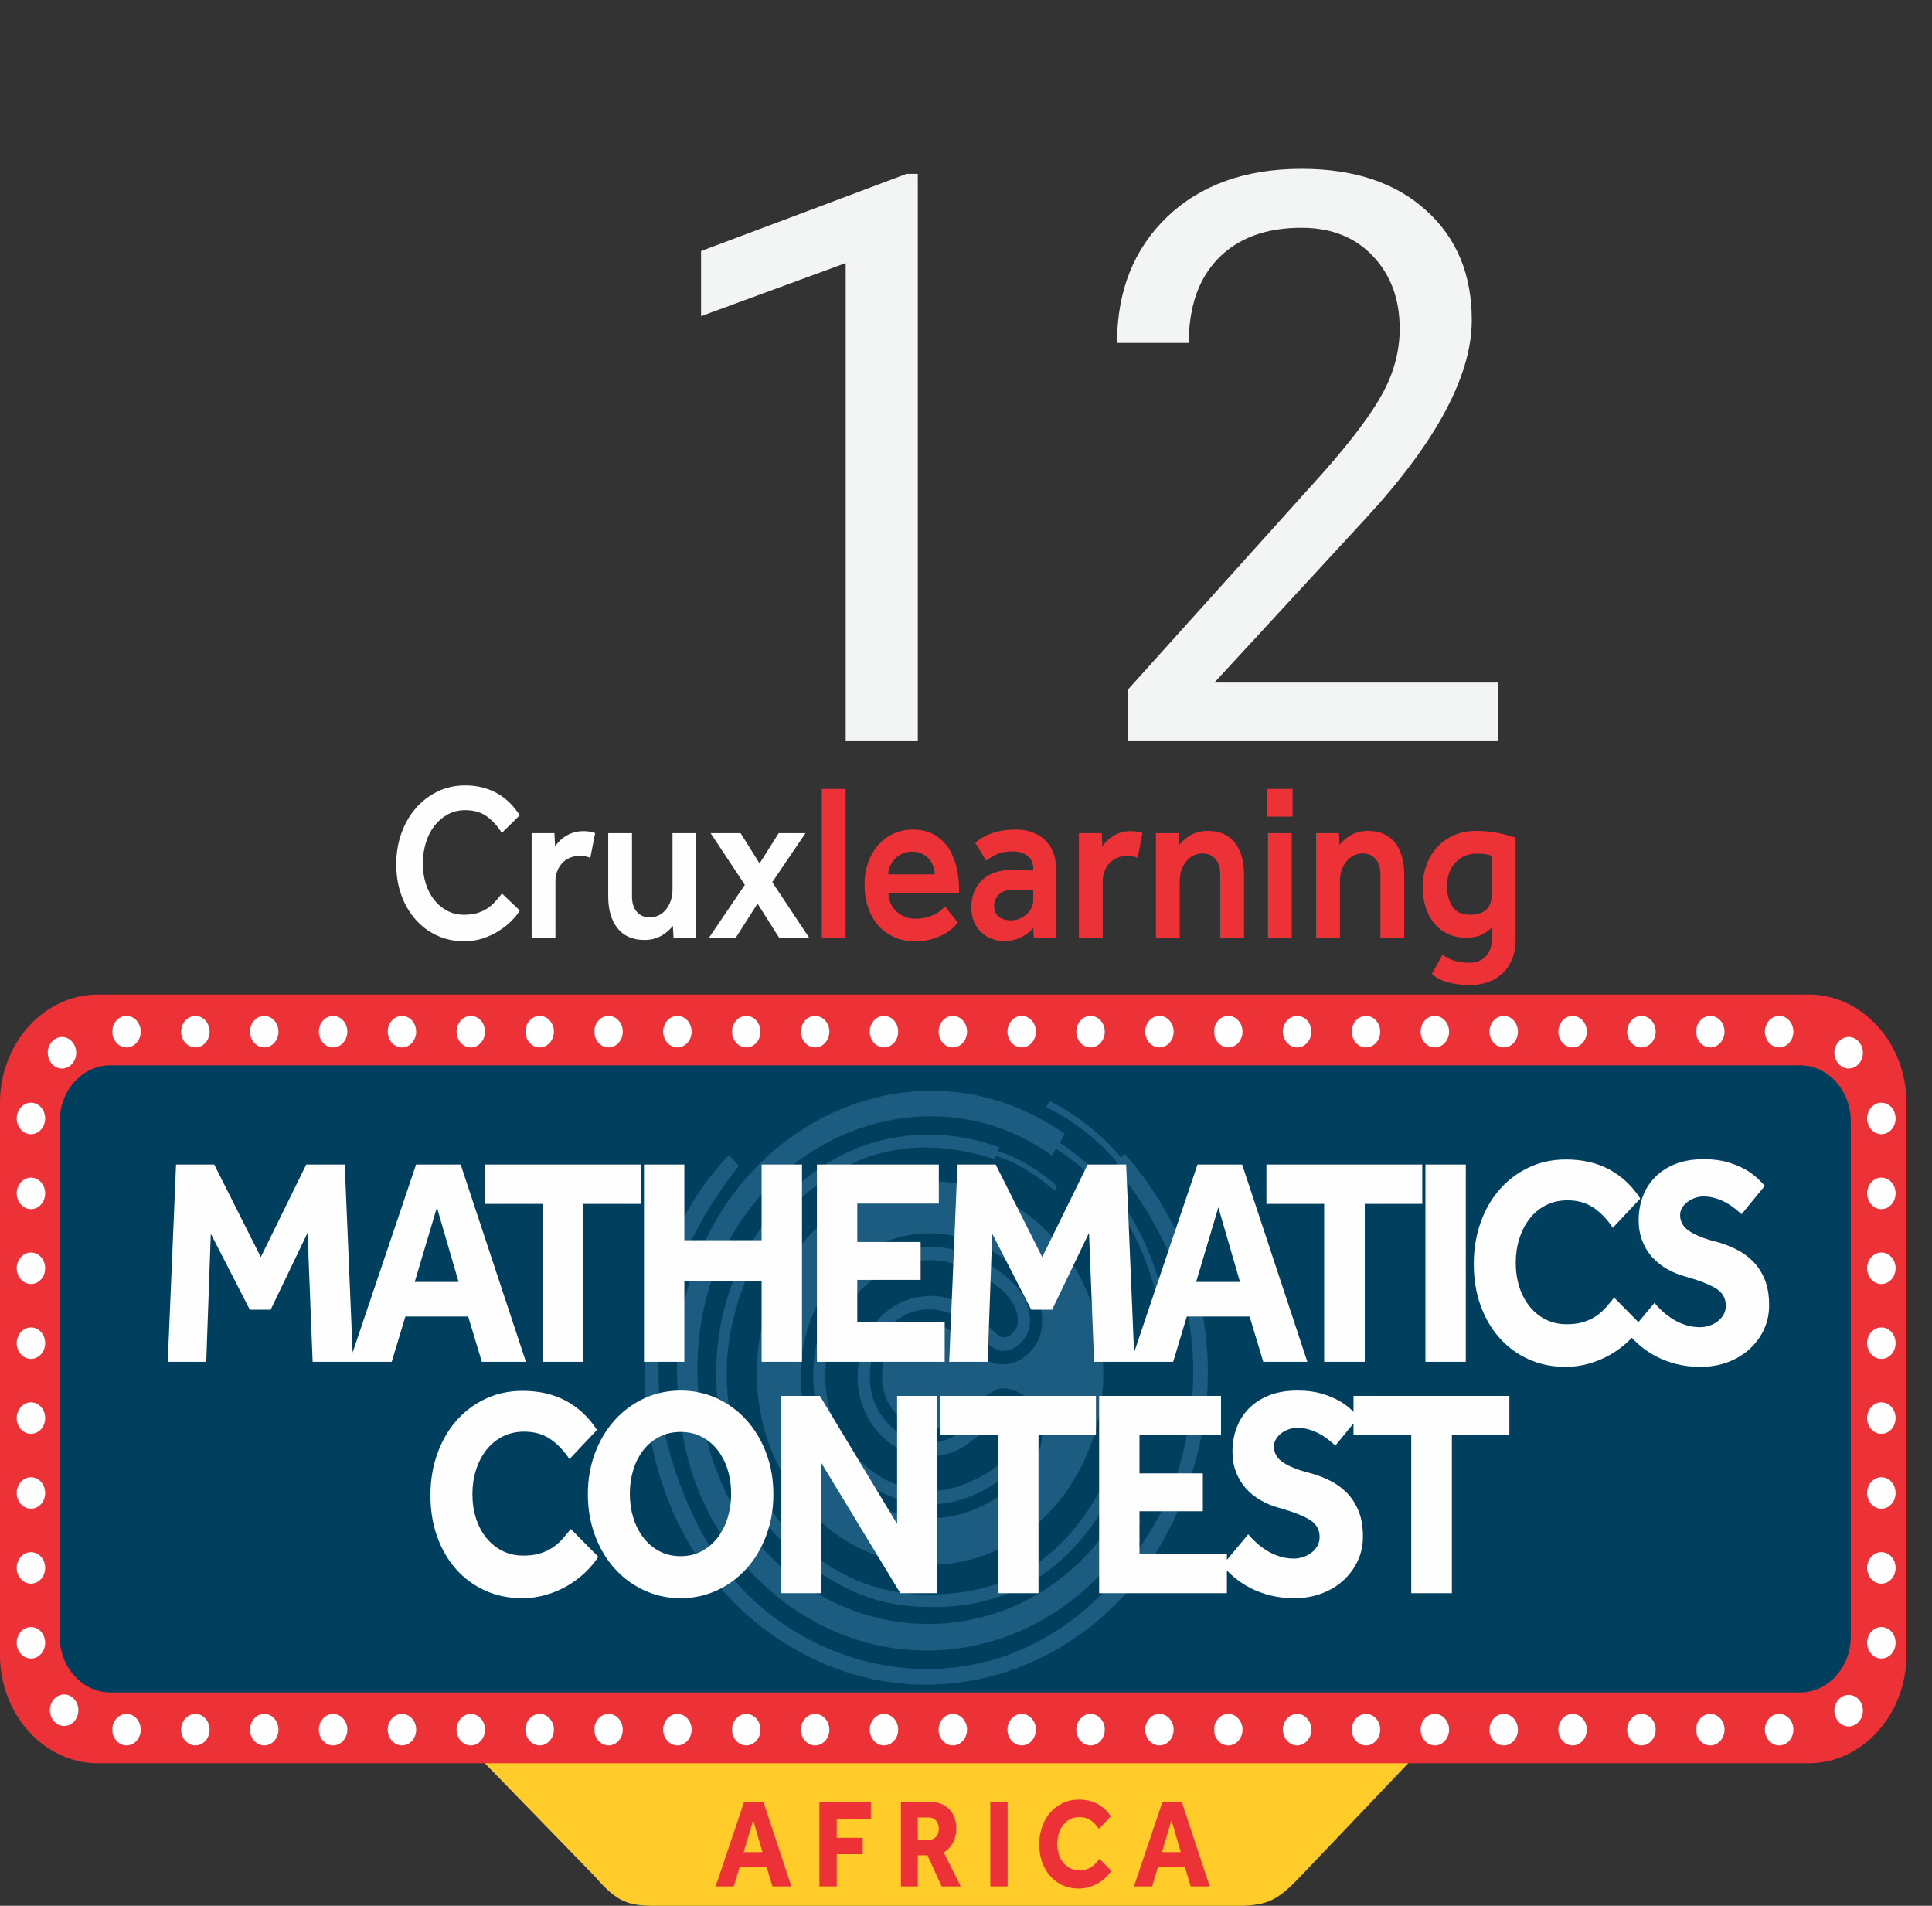 <svg width="73" height="72" viewBox="0 0 73 72" fill="none" xmlns="http://www.w3.org/2000/svg">
<rect x="0" y="0" width="73" height="72" fill="#333333" stroke="none"/>
<path d="M34.679 28H31.954V9.938L26.49 11.945V9.484L34.254 6.569H34.679V28ZM56.593 28H42.618V26.052L50.001 17.849C51.095 16.608 51.847 15.602 52.257 14.831C52.677 14.05 52.887 13.244 52.887 12.414C52.887 11.301 52.55 10.388 51.876 9.675C51.202 8.962 50.304 8.605 49.181 8.605C47.833 8.605 46.783 8.991 46.031 9.763C45.289 10.524 44.918 11.589 44.918 12.956H42.208C42.208 10.993 42.838 9.406 44.098 8.195C45.367 6.984 47.062 6.379 49.181 6.379C51.163 6.379 52.73 6.901 53.883 7.946C55.035 8.981 55.611 10.363 55.611 12.092C55.611 14.191 54.273 16.691 51.598 19.592L45.885 25.788H56.593V28Z" fill="#F3F4F4"/>
<path fill-rule="evenodd" clip-rule="evenodd" d="M18.017 66.304H53.505L49.179 70.846C48.322 71.751 47.936 71.997 46.797 72H24.763C23.738 72 23.323 71.872 22.486 70.902L18.017 66.304Z" fill="#FFCC29"/>
<path fill-rule="evenodd" clip-rule="evenodd" d="M3.698 37.573H68.337C70.371 37.573 72.035 39.414 72.035 41.664V62.523C72.035 64.773 70.371 66.615 68.337 66.615H3.698C1.664 66.615 0 64.773 0 62.523V41.664C0 39.414 1.664 37.573 3.698 37.573V37.573Z" fill="#ED3237"/>
<path d="M4.165 40.247H68.021C69.072 40.247 69.932 41.199 69.932 42.361V61.826C69.932 62.988 69.072 63.94 68.021 63.94H4.165C3.114 63.94 2.254 62.989 2.254 61.826V42.361C2.254 41.199 3.114 40.247 4.165 40.247V40.247Z" fill="#003F5D"/>
<path fill-rule="evenodd" clip-rule="evenodd" d="M35.142 44.625C38.758 44.625 41.689 47.869 41.689 51.871C41.689 55.872 38.758 59.116 35.142 59.116C31.526 59.116 28.594 55.872 28.594 51.871C28.594 47.869 31.526 44.625 35.142 44.625V44.625ZM35.13 55.014C35.666 55.014 36.152 54.855 36.587 54.538C37.023 54.19 37.462 53.841 37.907 53.493C38.046 53.493 38.17 53.559 38.282 53.693C38.392 53.826 38.448 53.969 38.448 54.123C38.448 54.697 38.032 55.224 37.198 55.706C36.486 56.115 35.828 56.32 35.227 56.32C34.116 56.32 33.165 55.903 32.373 55.068C31.582 54.233 31.186 53.201 31.186 51.972C31.186 50.784 31.579 49.759 32.366 48.899C33.153 48.038 34.088 47.608 35.171 47.608C35.773 47.608 36.444 47.823 37.185 48.254C38.036 48.755 38.462 49.309 38.462 49.913C38.462 50.077 38.402 50.22 38.282 50.343C38.161 50.466 38.027 50.528 37.879 50.528C37.805 50.528 37.495 50.266 36.949 49.744C36.402 49.221 35.824 48.96 35.213 48.96C34.408 48.96 33.739 49.25 33.206 49.828C32.674 50.407 32.408 51.137 32.408 52.018C32.408 52.837 32.674 53.542 33.206 54.131C33.739 54.72 34.38 55.014 35.13 55.014V55.014ZM35.13 49.467C35.731 49.467 36.278 49.728 36.768 50.251C37.259 50.773 37.624 51.035 37.865 51.035C38.143 51.035 38.388 50.922 38.601 50.697C38.814 50.471 38.92 50.205 38.92 49.898C38.92 49.139 38.453 48.463 37.518 47.869C36.703 47.357 35.921 47.101 35.171 47.101C33.949 47.101 32.903 47.577 32.033 48.53C31.163 49.483 30.728 50.63 30.728 51.972C30.728 53.334 31.17 54.484 32.054 55.421C32.938 56.359 33.995 56.827 35.227 56.827C35.967 56.827 36.736 56.581 37.532 56.09C38.458 55.516 38.92 54.855 38.92 54.108C38.92 53.811 38.814 53.544 38.601 53.309C38.388 53.073 38.143 52.955 37.865 52.955C37.661 52.955 37.289 53.214 36.747 53.731C36.206 54.248 35.666 54.507 35.13 54.507C34.528 54.507 34 54.261 33.547 53.77C33.093 53.278 32.866 52.694 32.866 52.018C32.866 51.311 33.086 50.709 33.526 50.212C33.965 49.716 34.5 49.467 35.13 49.467V49.467ZM35.13 53.985C35.518 53.985 35.898 53.826 36.268 53.508C37.092 52.801 37.624 52.448 37.865 52.448C38.263 52.448 38.615 52.612 38.92 52.94C39.226 53.268 39.379 53.657 39.379 54.108C39.379 54.999 38.874 55.782 37.865 56.459C36.976 57.053 36.097 57.35 35.227 57.35C33.857 57.35 32.686 56.832 31.714 55.798C30.742 54.763 30.256 53.488 30.256 51.972C30.256 50.476 30.737 49.206 31.7 48.161C32.663 47.116 33.82 46.594 35.171 46.594C36.06 46.594 36.949 46.891 37.837 47.485C38.865 48.172 39.379 48.976 39.379 49.898C39.379 50.358 39.23 50.748 38.934 51.065C38.638 51.383 38.282 51.542 37.865 51.542C37.485 51.542 37.138 51.378 36.824 51.05C36.148 50.333 35.583 49.974 35.13 49.974C34.62 49.974 34.192 50.172 33.845 50.566C33.498 50.96 33.325 51.439 33.325 52.002C33.325 52.545 33.5 53.012 33.852 53.401C34.204 53.79 34.63 53.985 35.13 53.985V53.985Z" fill="#5DA3D8" fill-opacity="0.29"/>
<path fill-rule="evenodd" clip-rule="evenodd" d="M42.769 54.665C42.641 54.617 42.513 54.57 42.385 54.522C41.195 57.682 39.31 59.69 36.48 60.132C34.419 60.454 32.499 60.094 30.786 58.764C28.167 56.732 26.339 52.694 28.245 48.205C28.85 46.779 29.509 45.865 30.66 44.929C32.703 43.27 35.027 42.973 37.577 43.789C37.595 43.747 37.613 43.705 37.631 43.663C38.448 43.931 39.178 44.391 39.847 44.983C39.879 44.924 39.912 44.864 39.944 44.805C39.221 44.182 38.475 43.734 37.702 43.491C37.72 43.442 37.739 43.394 37.757 43.345C35.324 42.451 32.448 42.745 30.203 44.73C28.939 45.846 27.937 47.456 27.444 49.159C26.381 52.829 27.497 57.075 30.904 59.368C32.423 60.391 33.703 60.751 35.481 60.711C38.9 60.634 41.398 58.541 42.769 54.665V54.665Z" fill="#5DA3D8" fill-opacity="0.29"/>
<path fill-rule="evenodd" clip-rule="evenodd" d="M27.544 43.629C27.669 43.767 27.795 43.906 27.92 44.044C25.263 47.426 24.177 51.132 25.355 55.061C26.213 57.923 27.655 60.205 30.061 61.655C33.738 63.871 39.218 63.832 42.867 58.748C44.026 57.134 44.611 55.746 44.933 53.708C45.504 50.093 44.467 46.904 42.117 44.069C42.152 44.022 42.186 43.974 42.22 43.926C41.461 43.022 40.549 42.343 39.532 41.819C39.576 41.742 39.62 41.665 39.664 41.589C40.744 42.165 41.653 42.872 42.361 43.734C42.401 43.682 42.442 43.63 42.483 43.578C44.846 46.214 46.207 50.117 45.411 54.186C44.962 56.475 43.922 58.712 42.404 60.343C39.135 63.857 33.816 64.879 29.353 61.883C23.427 57.904 22.736 48.706 27.544 43.629V43.629Z" fill="#5DA3D8" fill-opacity="0.29"/>
<path fill-rule="evenodd" clip-rule="evenodd" d="M42.397 56.939L43.086 57.449C39.784 63.221 32.518 64.024 28.204 59.208C26.445 57.243 25.689 54.964 25.588 52.203C25.272 43.59 33.841 38.384 40.224 42.832L40.049 43.182C42.167 44.563 43.504 46.696 44.071 49.57L43.846 49.604C43.306 46.885 42.048 44.768 39.899 43.399L39.749 43.653C34.068 39.606 25.813 44.274 26.378 52.53C27.345 62.238 38.166 64.272 42.397 56.939V56.939Z" fill="#5DA3D8" fill-opacity="0.29"/>
<path fill-rule="evenodd" clip-rule="evenodd" d="M1.885 64.611C1.885 64.282 2.125 64.015 2.423 64.015C2.72 64.015 2.961 64.282 2.961 64.611C2.961 64.939 2.72 65.206 2.423 65.206C2.125 65.206 1.885 64.939 1.885 64.611ZM4.78 64.75C5.077 64.75 5.318 65.017 5.318 65.345C5.318 65.674 5.077 65.941 4.78 65.941C4.483 65.941 4.242 65.674 4.242 65.345C4.242 65.017 4.483 64.75 4.78 64.75ZM7.382 64.75C7.679 64.75 7.92 65.017 7.92 65.345C7.92 65.674 7.679 65.941 7.382 65.941C7.085 65.941 6.844 65.674 6.844 65.345C6.844 65.017 7.085 64.75 7.382 64.75ZM9.984 64.75C10.281 64.75 10.522 65.017 10.522 65.345C10.522 65.674 10.281 65.941 9.984 65.941C9.686 65.941 9.446 65.674 9.446 65.345C9.446 65.017 9.686 64.75 9.984 64.75ZM12.585 64.75C12.883 64.75 13.124 65.017 13.124 65.345C13.124 65.674 12.883 65.941 12.585 65.941C12.288 65.941 12.047 65.674 12.047 65.345C12.047 65.017 12.288 64.75 12.585 64.75ZM15.187 64.75C15.485 64.75 15.725 65.017 15.725 65.345C15.725 65.674 15.485 65.941 15.187 65.941C14.89 65.941 14.649 65.674 14.649 65.345C14.649 65.017 14.89 64.75 15.187 64.75ZM17.789 64.75C18.086 64.75 18.327 65.017 18.327 65.345C18.327 65.674 18.086 65.941 17.789 65.941C17.492 65.941 17.251 65.674 17.251 65.345C17.251 65.017 17.492 64.75 17.789 64.75ZM20.391 64.75C20.688 64.75 20.929 65.017 20.929 65.345C20.929 65.674 20.688 65.941 20.391 65.941C20.094 65.941 19.853 65.674 19.853 65.345C19.853 65.017 20.094 64.75 20.391 64.75ZM22.993 64.75C23.29 64.75 23.531 65.017 23.531 65.345C23.531 65.674 23.29 65.941 22.993 65.941C22.696 65.941 22.455 65.674 22.455 65.345C22.455 65.017 22.696 64.75 22.993 64.75ZM25.595 64.75C25.892 64.75 26.133 65.017 26.133 65.345C26.133 65.674 25.892 65.941 25.595 65.941C25.297 65.941 25.057 65.674 25.057 65.345C25.057 65.017 25.297 64.75 25.595 64.75ZM28.197 64.75C28.494 64.75 28.735 65.017 28.735 65.345C28.735 65.674 28.494 65.941 28.197 65.941C27.899 65.941 27.658 65.674 27.658 65.345C27.658 65.017 27.899 64.75 28.197 64.75ZM30.798 64.75C31.096 64.75 31.337 65.017 31.337 65.345C31.337 65.674 31.096 65.941 30.798 65.941C30.501 65.941 30.26 65.674 30.26 65.345C30.26 65.017 30.501 64.75 30.798 64.75ZM33.4 64.75C33.697 64.75 33.938 65.017 33.938 65.345C33.938 65.674 33.697 65.941 33.4 65.941C33.103 65.941 32.862 65.674 32.862 65.345C32.862 65.017 33.103 64.75 33.4 64.75ZM36.002 64.75C36.299 64.75 36.54 65.017 36.54 65.345C36.54 65.674 36.299 65.941 36.002 65.941C35.705 65.941 35.464 65.674 35.464 65.345C35.464 65.017 35.705 64.75 36.002 64.75ZM38.604 64.75C38.901 64.75 39.142 65.017 39.142 65.345C39.142 65.674 38.901 65.941 38.604 65.941C38.307 65.941 38.066 65.674 38.066 65.345C38.066 65.017 38.307 64.75 38.604 64.75ZM41.206 64.75C41.503 64.75 41.744 65.017 41.744 65.345C41.744 65.674 41.503 65.941 41.206 65.941C40.909 65.941 40.668 65.674 40.668 65.345C40.668 65.017 40.909 64.75 41.206 64.75ZM43.808 64.75C44.105 64.75 44.346 65.017 44.346 65.345C44.346 65.674 44.105 65.941 43.808 65.941C43.51 65.941 43.27 65.674 43.27 65.345C43.27 65.017 43.51 64.75 43.808 64.75ZM46.409 64.75C46.707 64.75 46.948 65.017 46.948 65.345C46.948 65.674 46.707 65.941 46.409 65.941C46.112 65.941 45.871 65.674 45.871 65.345C45.871 65.017 46.112 64.75 46.409 64.75ZM49.011 64.75C49.309 64.75 49.549 65.017 49.549 65.345C49.549 65.674 49.309 65.941 49.011 65.941C48.714 65.941 48.473 65.674 48.473 65.345C48.473 65.017 48.714 64.75 49.011 64.75ZM51.613 64.75C51.91 64.75 52.151 65.017 52.151 65.345C52.151 65.674 51.91 65.941 51.613 65.941C51.316 65.941 51.075 65.674 51.075 65.345C51.075 65.017 51.316 64.75 51.613 64.75ZM54.215 64.75C54.512 64.75 54.753 65.017 54.753 65.345C54.753 65.674 54.512 65.941 54.215 65.941C53.918 65.941 53.677 65.674 53.677 65.345C53.677 65.017 53.918 64.75 54.215 64.75ZM56.817 64.75C57.114 64.75 57.355 65.017 57.355 65.345C57.355 65.674 57.114 65.941 56.817 65.941C56.52 65.941 56.279 65.674 56.279 65.345C56.279 65.017 56.52 64.75 56.817 64.75ZM59.419 64.75C59.716 64.75 59.957 65.017 59.957 65.345C59.957 65.674 59.716 65.941 59.419 65.941C59.121 65.941 58.88 65.674 58.88 65.345C58.88 65.017 59.121 64.75 59.419 64.75ZM62.02 64.75C62.318 64.75 62.559 65.017 62.559 65.345C62.559 65.674 62.318 65.941 62.02 65.941C61.723 65.941 61.482 65.674 61.482 65.345C61.482 65.017 61.723 64.75 62.02 64.75ZM64.622 64.75C64.919 64.75 65.16 65.017 65.16 65.345C65.16 65.674 64.919 65.941 64.622 65.941C64.325 65.941 64.084 65.674 64.084 65.345C64.084 65.017 64.325 64.75 64.622 64.75ZM67.224 64.75C67.522 64.75 67.763 65.017 67.763 65.345C67.763 65.674 67.522 65.941 67.224 65.941C66.927 65.941 66.686 65.674 66.686 65.345C66.686 65.017 66.927 64.75 67.224 64.75ZM69.313 64.627C69.313 64.299 69.554 64.032 69.851 64.032C70.148 64.032 70.389 64.299 70.389 64.627C70.389 64.956 70.148 65.223 69.851 65.223C69.554 65.223 69.313 64.956 69.313 64.627ZM0.631 62.064C0.631 61.735 0.872 61.468 1.169 61.468C1.466 61.468 1.707 61.735 1.707 62.064C1.707 62.392 1.466 62.659 1.169 62.659C0.872 62.659 0.631 62.392 0.631 62.064ZM0.631 59.234C0.631 58.905 0.872 58.639 1.169 58.639C1.466 58.639 1.707 58.905 1.707 59.234C1.707 59.562 1.466 59.829 1.169 59.829C0.872 59.829 0.631 59.562 0.631 59.234ZM0.631 56.404C0.631 56.075 0.872 55.809 1.169 55.809C1.466 55.809 1.707 56.075 1.707 56.404C1.707 56.733 1.466 56.999 1.169 56.999C0.872 56.999 0.631 56.733 0.631 56.404ZM0.631 53.574C0.631 53.245 0.872 52.979 1.169 52.979C1.466 52.979 1.707 53.245 1.707 53.574C1.707 53.903 1.466 54.169 1.169 54.169C0.872 54.169 0.631 53.903 0.631 53.574ZM0.631 50.744C0.631 50.415 0.872 50.149 1.169 50.149C1.466 50.149 1.707 50.415 1.707 50.744C1.707 51.073 1.466 51.339 1.169 51.339C0.872 51.339 0.631 51.073 0.631 50.744ZM0.631 47.914C0.631 47.585 0.872 47.319 1.169 47.319C1.466 47.319 1.707 47.585 1.707 47.914C1.707 48.243 1.466 48.51 1.169 48.51C0.872 48.51 0.631 48.243 0.631 47.914ZM0.631 45.084C0.631 44.756 0.872 44.489 1.169 44.489C1.466 44.489 1.707 44.756 1.707 45.084C1.707 45.413 1.466 45.68 1.169 45.68C0.872 45.68 0.631 45.413 0.631 45.084ZM70.548 62.064C70.548 61.735 70.789 61.468 71.087 61.468C71.384 61.468 71.625 61.735 71.625 62.064C71.625 62.392 71.384 62.659 71.087 62.659C70.789 62.659 70.548 62.392 70.548 62.064V62.064ZM70.548 59.234C70.548 58.905 70.789 58.639 71.087 58.639C71.384 58.639 71.625 58.905 71.625 59.234C71.625 59.562 71.384 59.829 71.087 59.829C70.789 59.829 70.548 59.562 70.548 59.234V59.234ZM70.548 56.404C70.548 56.075 70.789 55.809 71.087 55.809C71.384 55.809 71.625 56.075 71.625 56.404C71.625 56.733 71.384 56.999 71.087 56.999C70.789 56.999 70.548 56.733 70.548 56.404V56.404ZM70.548 53.574C70.548 53.245 70.789 52.979 71.087 52.979C71.384 52.979 71.625 53.245 71.625 53.574C71.625 53.903 71.384 54.169 71.087 54.169C70.789 54.169 70.548 53.903 70.548 53.574V53.574ZM70.548 50.744C70.548 50.415 70.789 50.149 71.087 50.149C71.384 50.149 71.625 50.415 71.625 50.744C71.625 51.073 71.384 51.339 71.087 51.339C70.789 51.339 70.548 51.073 70.548 50.744V50.744ZM70.548 47.914C70.548 47.585 70.789 47.319 71.087 47.319C71.384 47.319 71.625 47.585 71.625 47.914C71.625 48.243 71.384 48.51 71.087 48.51C70.789 48.51 70.548 48.243 70.548 47.914V47.914ZM70.548 45.084C70.548 44.756 70.789 44.489 71.087 44.489C71.384 44.489 71.625 44.756 71.625 45.084C71.625 45.413 71.384 45.68 71.087 45.68C70.789 45.68 70.548 45.413 70.548 45.084V45.084ZM4.78 38.38C5.077 38.38 5.318 38.646 5.318 38.975C5.318 39.304 5.077 39.571 4.78 39.571C4.483 39.571 4.242 39.304 4.242 38.975C4.242 38.646 4.483 38.38 4.78 38.38ZM7.382 38.38C7.679 38.38 7.92 38.646 7.92 38.975C7.92 39.304 7.679 39.571 7.382 39.571C7.085 39.571 6.844 39.304 6.844 38.975C6.844 38.646 7.085 38.38 7.382 38.38ZM9.984 38.38C10.281 38.38 10.522 38.646 10.522 38.975C10.522 39.304 10.281 39.571 9.984 39.571C9.686 39.571 9.446 39.304 9.446 38.975C9.446 38.646 9.686 38.38 9.984 38.38ZM12.585 38.38C12.883 38.38 13.124 38.646 13.124 38.975C13.124 39.304 12.883 39.571 12.585 39.571C12.288 39.571 12.047 39.304 12.047 38.975C12.047 38.646 12.288 38.38 12.585 38.38ZM15.187 38.38C15.485 38.38 15.725 38.646 15.725 38.975C15.725 39.304 15.485 39.571 15.187 39.571C14.89 39.571 14.649 39.304 14.649 38.975C14.649 38.646 14.89 38.38 15.187 38.38ZM17.789 38.38C18.086 38.38 18.327 38.646 18.327 38.975C18.327 39.304 18.086 39.571 17.789 39.571C17.492 39.571 17.251 39.304 17.251 38.975C17.251 38.646 17.492 38.38 17.789 38.38ZM20.391 38.38C20.688 38.38 20.929 38.646 20.929 38.975C20.929 39.304 20.688 39.571 20.391 39.571C20.094 39.571 19.853 39.304 19.853 38.975C19.853 38.646 20.094 38.38 20.391 38.38ZM22.993 38.38C23.29 38.38 23.531 38.646 23.531 38.975C23.531 39.304 23.29 39.571 22.993 39.571C22.696 39.571 22.455 39.304 22.455 38.975C22.455 38.646 22.696 38.38 22.993 38.38ZM25.595 38.38C25.892 38.38 26.133 38.646 26.133 38.975C26.133 39.304 25.892 39.571 25.595 39.571C25.297 39.571 25.057 39.304 25.057 38.975C25.057 38.646 25.297 38.38 25.595 38.38ZM28.197 38.38C28.494 38.38 28.735 38.646 28.735 38.975C28.735 39.304 28.494 39.571 28.197 39.571C27.899 39.571 27.658 39.304 27.658 38.975C27.658 38.646 27.899 38.38 28.197 38.38ZM30.798 38.38C31.096 38.38 31.337 38.646 31.337 38.975C31.337 39.304 31.096 39.571 30.798 39.571C30.501 39.571 30.26 39.304 30.26 38.975C30.26 38.646 30.501 38.38 30.798 38.38ZM33.4 38.38C33.697 38.38 33.938 38.646 33.938 38.975C33.938 39.304 33.697 39.571 33.4 39.571C33.103 39.571 32.862 39.304 32.862 38.975C32.862 38.646 33.103 38.38 33.4 38.38ZM36.002 38.38C36.299 38.38 36.54 38.646 36.54 38.975C36.54 39.304 36.299 39.571 36.002 39.571C35.705 39.571 35.464 39.304 35.464 38.975C35.464 38.646 35.705 38.38 36.002 38.38ZM38.604 38.38C38.901 38.38 39.142 38.646 39.142 38.975C39.142 39.304 38.901 39.571 38.604 39.571C38.307 39.571 38.066 39.304 38.066 38.975C38.066 38.646 38.307 38.38 38.604 38.38ZM41.206 38.38C41.503 38.38 41.744 38.646 41.744 38.975C41.744 39.304 41.503 39.571 41.206 39.571C40.909 39.571 40.668 39.304 40.668 38.975C40.668 38.646 40.909 38.38 41.206 38.38ZM43.808 38.38C44.105 38.38 44.346 38.646 44.346 38.975C44.346 39.304 44.105 39.571 43.808 39.571C43.51 39.571 43.27 39.304 43.27 38.975C43.27 38.646 43.51 38.38 43.808 38.38ZM46.409 38.38C46.707 38.38 46.948 38.646 46.948 38.975C46.948 39.304 46.707 39.571 46.409 39.571C46.112 39.571 45.871 39.304 45.871 38.975C45.871 38.646 46.112 38.38 46.409 38.38ZM49.011 38.38C49.309 38.38 49.549 38.646 49.549 38.975C49.549 39.304 49.309 39.571 49.011 39.571C48.714 39.571 48.473 39.304 48.473 38.975C48.473 38.646 48.714 38.38 49.011 38.38ZM51.613 38.38C51.91 38.38 52.151 38.646 52.151 38.975C52.151 39.304 51.91 39.571 51.613 39.571C51.316 39.571 51.075 39.304 51.075 38.975C51.075 38.646 51.316 38.38 51.613 38.38ZM54.215 38.38C54.512 38.38 54.753 38.646 54.753 38.975C54.753 39.304 54.512 39.571 54.215 39.571C53.918 39.571 53.677 39.304 53.677 38.975C53.677 38.646 53.918 38.38 54.215 38.38ZM56.817 38.38C57.114 38.38 57.355 38.646 57.355 38.975C57.355 39.304 57.114 39.571 56.817 39.571C56.52 39.571 56.279 39.304 56.279 38.975C56.279 38.646 56.52 38.38 56.817 38.38ZM59.419 38.38C59.716 38.38 59.957 38.646 59.957 38.975C59.957 39.304 59.716 39.571 59.419 39.571C59.121 39.571 58.88 39.304 58.88 38.975C58.88 38.646 59.121 38.38 59.419 38.38ZM62.02 38.38C62.318 38.38 62.559 38.646 62.559 38.975C62.559 39.304 62.318 39.571 62.02 39.571C61.723 39.571 61.482 39.304 61.482 38.975C61.482 38.646 61.723 38.38 62.02 38.38ZM64.622 38.38C64.919 38.38 65.16 38.646 65.16 38.975C65.16 39.304 64.919 39.571 64.622 39.571C64.325 39.571 64.084 39.304 64.084 38.975C64.084 38.646 64.325 38.38 64.622 38.38ZM67.224 38.38C67.522 38.38 67.763 38.646 67.763 38.975C67.763 39.304 67.522 39.571 67.224 39.571C66.927 39.571 66.686 39.304 66.686 38.975C66.686 38.646 66.927 38.38 67.224 38.38ZM0.631 42.254C0.631 41.926 0.872 41.659 1.169 41.659C1.466 41.659 1.707 41.926 1.707 42.254C1.707 42.583 1.466 42.85 1.169 42.85C0.872 42.85 0.631 42.583 0.631 42.254ZM70.548 42.254C70.548 41.926 70.789 41.659 71.087 41.659C71.384 41.659 71.625 41.926 71.625 42.254C71.625 42.583 71.384 42.85 71.087 42.85C70.789 42.85 70.548 42.583 70.548 42.254ZM69.313 39.773C69.313 39.444 69.554 39.177 69.851 39.177C70.148 39.177 70.389 39.444 70.389 39.773C70.389 40.101 70.148 40.368 69.851 40.368C69.554 40.368 69.313 40.101 69.313 39.773ZM1.804 39.773C1.804 39.444 2.044 39.177 2.342 39.177C2.639 39.177 2.88 39.444 2.88 39.773C2.88 40.101 2.639 40.368 2.342 40.368C2.044 40.368 1.804 40.101 1.804 39.773V39.773Z" fill="#FEFEFE"/>
<path d="M6.652 43.995H8.096L9.854 47.492L11.571 43.995H13.025L13.339 51.448H11.813L11.621 46.576L10.227 49.481H9.44L7.965 46.609L7.793 51.448H6.339L6.652 43.995V43.995ZM15.721 43.995H17.407L19.872 51.448H18.206L17.69 49.738H15.317L14.801 51.448H13.206L15.721 43.995V43.995ZM17.327 48.431L16.509 45.615L15.67 48.431H17.327ZM20.507 45.481H18.325V43.995H24.214V45.481H22.042V51.448H20.507V45.481V45.481ZM24.333 43.995H25.858V46.855H28.777V43.995H30.303V51.448H28.777V48.386H25.858V51.448H24.333V43.995V43.995ZM30.867 43.995H35.473V45.47H32.392V46.922H34.786V48.353H32.392V49.962H35.695V51.448H30.867V43.995V43.995ZM36.178 43.995H37.622L39.38 47.492L41.097 43.995H42.552L42.865 51.448H41.34L41.148 46.576L39.754 49.481H38.966L37.491 46.609L37.319 51.448H35.865L36.178 43.995V43.995ZM45.247 43.995H46.934L49.398 51.448H47.732L47.217 49.738H44.843L44.328 51.448H42.732L45.247 43.995V43.995ZM46.853 48.431L46.035 45.615L45.196 48.431H46.853V48.431ZM50.033 45.481H47.851V43.995H53.74V45.481H51.568V51.448H50.033V45.481V45.481ZM53.859 43.995H55.385V51.448H53.859V43.995V43.995ZM62.029 50.074C61.888 50.289 61.716 50.493 61.514 50.683C61.312 50.873 61.088 51.038 60.842 51.18C60.597 51.321 60.331 51.433 60.044 51.515C59.758 51.597 59.46 51.638 59.151 51.638C58.639 51.638 58.171 51.541 57.746 51.347C57.322 51.154 56.957 50.884 56.651 50.537C56.344 50.191 56.107 49.781 55.938 49.308C55.77 48.835 55.686 48.315 55.686 47.749C55.686 47.198 55.77 46.682 55.938 46.202C56.107 45.721 56.344 45.304 56.651 44.95C56.957 44.596 57.324 44.317 57.752 44.112C58.179 43.907 58.652 43.804 59.171 43.804C59.797 43.804 60.344 43.931 60.812 44.184C61.28 44.438 61.669 44.803 61.979 45.279L60.938 46.386C60.736 46.073 60.497 45.822 60.221 45.632C59.945 45.442 59.615 45.347 59.231 45.347C58.928 45.347 58.656 45.408 58.413 45.531C58.171 45.654 57.965 45.824 57.797 46.039C57.629 46.256 57.499 46.507 57.408 46.794C57.317 47.081 57.272 47.384 57.272 47.705C57.272 48.032 57.317 48.338 57.408 48.621C57.499 48.904 57.629 49.15 57.797 49.358C57.965 49.567 58.167 49.731 58.403 49.85C58.639 49.969 58.905 50.029 59.201 50.029C59.443 50.029 59.654 50.001 59.832 49.945C60.011 49.889 60.169 49.815 60.307 49.722C60.445 49.628 60.568 49.52 60.676 49.398C60.783 49.275 60.888 49.15 60.989 49.023L62.029 50.074V50.074ZM62.512 49.224C62.6 49.329 62.703 49.435 62.82 49.543C62.938 49.651 63.069 49.749 63.214 49.839C63.359 49.928 63.517 50.001 63.689 50.057C63.861 50.113 64.044 50.141 64.24 50.141C64.354 50.141 64.469 50.122 64.583 50.085C64.698 50.047 64.802 49.993 64.896 49.923C64.99 49.852 65.066 49.766 65.123 49.666C65.181 49.565 65.209 49.452 65.209 49.325C65.209 49.049 65.088 48.835 64.846 48.682C64.603 48.53 64.219 48.379 63.694 48.23C63.438 48.163 63.201 48.066 62.982 47.939C62.763 47.813 62.575 47.66 62.416 47.481C62.258 47.302 62.135 47.097 62.048 46.866C61.96 46.636 61.916 46.379 61.916 46.095C61.916 45.783 61.967 45.488 62.068 45.213C62.169 44.937 62.322 44.693 62.528 44.481C62.733 44.268 62.989 44.101 63.295 43.978C63.602 43.855 63.964 43.793 64.381 43.793C64.724 43.793 65.027 43.832 65.29 43.911C65.553 43.989 65.777 44.082 65.962 44.19C66.147 44.298 66.299 44.41 66.416 44.525C66.534 44.641 66.623 44.732 66.684 44.799L65.805 45.872C65.731 45.805 65.645 45.732 65.548 45.654C65.45 45.576 65.341 45.503 65.219 45.436C65.098 45.369 64.965 45.313 64.82 45.269C64.676 45.224 64.522 45.201 64.361 45.201C64.253 45.201 64.147 45.22 64.043 45.257C63.938 45.294 63.844 45.345 63.76 45.408C63.676 45.471 63.608 45.546 63.558 45.632C63.507 45.717 63.482 45.809 63.482 45.905C63.482 46.159 63.603 46.364 63.846 46.52C64.088 46.676 64.421 46.807 64.846 46.911C65.095 46.978 65.339 47.069 65.578 47.185C65.817 47.3 66.031 47.451 66.219 47.638C66.408 47.824 66.559 48.053 66.674 48.325C66.788 48.597 66.846 48.926 66.846 49.314C66.846 49.649 66.778 49.958 66.644 50.241C66.509 50.524 66.325 50.77 66.093 50.979C65.861 51.187 65.588 51.349 65.275 51.465C64.962 51.58 64.624 51.638 64.26 51.638C63.923 51.638 63.617 51.603 63.341 51.532C63.065 51.461 62.815 51.368 62.593 51.252C62.371 51.137 62.17 51.005 61.992 50.856C61.814 50.707 61.66 50.554 61.533 50.398L62.512 49.224V49.224ZM22.608 58.814C22.466 59.03 22.294 59.233 22.093 59.423C21.89 59.613 21.666 59.779 21.421 59.92C21.175 60.062 20.909 60.173 20.623 60.255C20.337 60.337 20.039 60.378 19.729 60.378C19.217 60.378 18.749 60.281 18.325 60.088C17.901 59.894 17.535 59.624 17.229 59.278C16.922 58.931 16.685 58.521 16.517 58.048C16.348 57.575 16.264 57.056 16.264 56.489C16.264 55.938 16.348 55.422 16.517 54.942C16.685 54.461 16.922 54.044 17.229 53.69C17.535 53.336 17.902 53.057 18.33 52.852C18.758 52.647 19.23 52.545 19.749 52.545C20.375 52.545 20.922 52.671 21.39 52.925C21.858 53.178 22.247 53.543 22.557 54.02L21.517 55.126C21.315 54.813 21.076 54.562 20.8 54.372C20.523 54.182 20.194 54.087 19.81 54.087C19.507 54.087 19.234 54.148 18.991 54.271C18.749 54.394 18.544 54.564 18.375 54.78C18.207 54.996 18.077 55.247 17.986 55.534C17.895 55.821 17.85 56.124 17.85 56.445C17.85 56.772 17.895 57.078 17.986 57.361C18.077 57.644 18.207 57.89 18.375 58.099C18.544 58.307 18.746 58.471 18.981 58.59C19.217 58.709 19.483 58.769 19.779 58.769C20.022 58.769 20.232 58.741 20.411 58.685C20.589 58.629 20.747 58.555 20.885 58.462C21.023 58.369 21.146 58.261 21.254 58.138C21.362 58.015 21.466 57.89 21.567 57.763L22.608 58.814V58.814ZM25.717 60.378C25.219 60.378 24.756 60.278 24.328 60.076C23.901 59.875 23.53 59.6 23.217 59.249C22.904 58.899 22.658 58.484 22.48 58.004C22.301 57.523 22.212 57.007 22.212 56.456C22.212 55.897 22.301 55.379 22.48 54.903C22.658 54.426 22.904 54.012 23.217 53.662C23.53 53.312 23.901 53.036 24.328 52.835C24.756 52.634 25.219 52.534 25.717 52.534C26.215 52.534 26.678 52.634 27.106 52.835C27.533 53.036 27.904 53.312 28.217 53.662C28.53 54.012 28.776 54.426 28.954 54.903C29.133 55.379 29.222 55.897 29.222 56.456C29.222 57.007 29.133 57.523 28.954 58.004C28.776 58.484 28.53 58.899 28.217 59.249C27.904 59.6 27.533 59.875 27.106 60.076C26.678 60.278 26.215 60.378 25.717 60.378ZM25.717 58.791C26.013 58.791 26.279 58.728 26.515 58.602C26.751 58.475 26.951 58.303 27.116 58.087C27.281 57.871 27.407 57.622 27.495 57.339C27.582 57.056 27.626 56.754 27.626 56.433C27.626 56.113 27.582 55.811 27.495 55.528C27.407 55.245 27.281 54.998 27.116 54.785C26.951 54.573 26.751 54.405 26.515 54.282C26.279 54.159 26.013 54.098 25.717 54.098C25.421 54.098 25.153 54.159 24.914 54.282C24.675 54.405 24.473 54.573 24.308 54.785C24.143 54.998 24.017 55.245 23.929 55.528C23.842 55.811 23.798 56.113 23.798 56.433C23.798 56.754 23.842 57.056 23.929 57.339C24.017 57.622 24.143 57.871 24.308 58.087C24.473 58.303 24.675 58.475 24.914 58.602C25.153 58.728 25.421 58.791 25.717 58.791ZM29.523 52.735H30.978L33.897 57.573V52.735H35.402V60.188H34.018L31.028 55.26V60.188H29.523V52.735V52.735ZM37.703 54.221H35.522V52.735H41.41V54.221H39.239V60.188H37.703V54.221V54.221ZM41.53 52.735H46.136V54.21H43.055V55.663H45.449V57.093H43.055V58.702H46.358V60.188H41.53V52.735V52.735ZM47.164 57.965C47.252 58.069 47.355 58.175 47.472 58.283C47.59 58.391 47.721 58.49 47.866 58.579C48.011 58.668 48.169 58.741 48.341 58.797C48.513 58.853 48.696 58.881 48.892 58.881C49.006 58.881 49.12 58.862 49.235 58.825C49.349 58.788 49.454 58.734 49.548 58.663C49.642 58.592 49.718 58.506 49.775 58.406C49.833 58.305 49.861 58.192 49.861 58.065C49.861 57.789 49.74 57.575 49.498 57.422C49.255 57.27 48.871 57.119 48.346 56.97C48.09 56.903 47.853 56.806 47.634 56.679C47.415 56.553 47.227 56.4 47.068 56.221C46.91 56.042 46.787 55.837 46.7 55.607C46.612 55.376 46.568 55.119 46.568 54.836C46.568 54.523 46.619 54.228 46.72 53.953C46.821 53.677 46.974 53.433 47.179 53.221C47.385 53.008 47.641 52.841 47.947 52.718C48.254 52.595 48.615 52.534 49.033 52.534C49.376 52.534 49.679 52.573 49.942 52.651C50.205 52.729 50.428 52.822 50.614 52.93C50.799 53.038 50.95 53.15 51.068 53.266C51.186 53.381 51.275 53.472 51.336 53.539L50.457 54.612C50.383 54.545 50.297 54.472 50.2 54.394C50.102 54.316 49.993 54.243 49.871 54.176C49.75 54.109 49.617 54.053 49.472 54.009C49.328 53.964 49.174 53.942 49.013 53.942C48.905 53.942 48.799 53.96 48.695 53.998C48.59 54.035 48.496 54.085 48.412 54.148C48.328 54.212 48.26 54.286 48.21 54.372C48.159 54.458 48.134 54.549 48.134 54.646C48.134 54.899 48.255 55.104 48.498 55.26C48.74 55.417 49.073 55.547 49.498 55.651C49.747 55.718 49.991 55.809 50.23 55.925C50.469 56.041 50.683 56.191 50.871 56.378C51.06 56.564 51.211 56.793 51.326 57.065C51.44 57.337 51.498 57.666 51.498 58.054C51.498 58.389 51.43 58.698 51.295 58.981C51.161 59.264 50.977 59.51 50.745 59.719C50.513 59.928 50.24 60.09 49.927 60.205C49.614 60.321 49.275 60.378 48.912 60.378C48.575 60.378 48.269 60.343 47.993 60.272C47.716 60.201 47.467 60.108 47.245 59.993C47.023 59.877 46.822 59.745 46.644 59.596C46.466 59.447 46.312 59.294 46.184 59.138L47.164 57.965V57.965ZM53.324 54.221H51.142V52.735H57.031V54.221H54.859V60.188H53.324V54.221V54.221Z" fill="#FEFEFE"/>
<path d="M28.119 68.069H28.843L29.901 71.268H29.186L28.965 70.534H27.946L27.725 71.268H27.04L28.119 68.069ZM28.809 69.973L28.458 68.764L28.098 69.973H28.809ZM30.962 68.069H32.904V68.707H31.616V69.431H32.596V70.05H31.616V71.268H30.962V68.069V68.069ZM34.042 68.069H35.117C35.285 68.069 35.432 68.096 35.559 68.148C35.687 68.201 35.793 68.273 35.878 68.364C35.963 68.455 36.027 68.561 36.069 68.683C36.111 68.804 36.132 68.934 36.132 69.071C36.132 69.279 36.09 69.461 36.008 69.616C35.926 69.771 35.809 69.895 35.659 69.987L36.301 71.268H35.581L35.044 70.093H34.679V71.268H34.042V68.069ZM35.083 69.513C35.204 69.513 35.299 69.473 35.369 69.393C35.438 69.313 35.473 69.212 35.473 69.091C35.473 68.96 35.438 68.856 35.369 68.779C35.299 68.702 35.204 68.664 35.083 68.664H34.679V69.513H35.083V69.513ZM37.418 68.069H38.072V71.268H37.418V68.069ZM41.989 70.678C41.928 70.771 41.855 70.858 41.768 70.939C41.681 71.021 41.585 71.092 41.48 71.153C41.374 71.213 41.26 71.261 41.138 71.296C41.015 71.332 40.887 71.349 40.754 71.349C40.534 71.349 40.334 71.308 40.151 71.225C39.969 71.141 39.813 71.026 39.681 70.877C39.55 70.728 39.448 70.552 39.376 70.35C39.303 70.146 39.267 69.923 39.267 69.68C39.267 69.444 39.303 69.223 39.376 69.016C39.448 68.81 39.55 68.631 39.681 68.479C39.813 68.327 39.97 68.208 40.154 68.12C40.337 68.032 40.54 67.988 40.763 67.988C41.031 67.988 41.266 68.042 41.467 68.151C41.668 68.26 41.835 68.416 41.968 68.621L41.521 69.096C41.434 68.961 41.332 68.853 41.213 68.772C41.095 68.69 40.953 68.65 40.788 68.65C40.659 68.65 40.541 68.676 40.438 68.729C40.334 68.781 40.245 68.854 40.173 68.947C40.101 69.039 40.045 69.147 40.006 69.27C39.967 69.394 39.948 69.524 39.948 69.661C39.948 69.802 39.967 69.933 40.006 70.054C40.045 70.176 40.101 70.281 40.173 70.371C40.245 70.461 40.332 70.531 40.433 70.582C40.534 70.633 40.648 70.659 40.776 70.659C40.88 70.659 40.97 70.647 41.047 70.623C41.123 70.599 41.191 70.567 41.25 70.527C41.309 70.487 41.362 70.441 41.408 70.388C41.455 70.335 41.499 70.281 41.543 70.227L41.989 70.678V70.678ZM43.925 68.069H44.649L45.707 71.268H44.992L44.771 70.534H43.752L43.531 71.268H42.846L43.925 68.069V68.069ZM44.615 69.973L44.264 68.764L43.904 69.973H44.615Z" fill="#ED3237"/>
<path d="M19.639 34.398C19.563 34.528 19.458 34.66 19.323 34.794C19.189 34.929 19.03 35.054 18.847 35.169C18.665 35.285 18.464 35.379 18.246 35.452C18.027 35.525 17.797 35.561 17.553 35.561C17.172 35.561 16.825 35.488 16.51 35.342C16.195 35.196 15.924 34.992 15.695 34.731C15.467 34.47 15.289 34.163 15.162 33.809C15.035 33.455 14.972 33.067 14.972 32.646C14.972 32.236 15.035 31.851 15.162 31.492C15.289 31.132 15.468 30.818 15.699 30.548C15.93 30.278 16.205 30.065 16.525 29.908C16.845 29.75 17.198 29.672 17.583 29.672C17.832 29.672 18.061 29.701 18.269 29.76C18.477 29.819 18.666 29.899 18.836 30C19.006 30.102 19.157 30.221 19.289 30.358C19.421 30.496 19.538 30.643 19.639 30.801L18.962 31.466C18.799 31.208 18.61 31 18.394 30.843C18.178 30.686 17.908 30.607 17.583 30.607C17.335 30.607 17.111 30.662 16.913 30.771C16.715 30.881 16.547 31.027 16.407 31.209C16.267 31.392 16.161 31.605 16.087 31.85C16.014 32.094 15.977 32.351 15.977 32.621C15.977 32.89 16.014 33.143 16.087 33.379C16.161 33.615 16.266 33.82 16.403 33.994C16.54 34.168 16.704 34.306 16.894 34.407C17.085 34.508 17.299 34.559 17.538 34.559C17.756 34.559 17.942 34.531 18.097 34.474C18.252 34.418 18.384 34.348 18.493 34.264C18.602 34.179 18.694 34.091 18.767 33.998C18.841 33.906 18.908 33.825 18.969 33.758L19.639 34.398V34.398ZM20.088 31.475H20.949L20.972 31.972C21.012 31.916 21.064 31.854 21.128 31.787C21.191 31.719 21.266 31.657 21.352 31.601C21.439 31.545 21.539 31.497 21.653 31.458C21.767 31.419 21.898 31.399 22.045 31.399C22.131 31.399 22.209 31.405 22.277 31.416C22.346 31.427 22.416 31.447 22.487 31.475L22.304 32.41C22.243 32.382 22.181 32.362 22.117 32.351C22.054 32.34 21.979 32.334 21.893 32.334C21.771 32.334 21.654 32.357 21.543 32.401C21.431 32.447 21.335 32.511 21.253 32.595C21.172 32.68 21.107 32.781 21.059 32.899C21.011 33.017 20.987 33.149 20.987 33.295V35.426H20.088V31.475V31.475ZM22.982 31.475H23.88V33.868C23.88 34.12 23.942 34.316 24.067 34.453C24.191 34.591 24.352 34.66 24.55 34.66C24.672 34.66 24.786 34.633 24.893 34.58C25 34.526 25.091 34.452 25.167 34.356C25.243 34.261 25.303 34.15 25.346 34.023C25.389 33.897 25.411 33.761 25.411 33.615V31.475H26.309V35.426H25.449L25.426 34.98C25.38 35.036 25.324 35.095 25.258 35.157C25.192 35.218 25.116 35.276 25.03 35.329C24.944 35.383 24.845 35.426 24.733 35.46C24.621 35.494 24.494 35.511 24.352 35.511C23.906 35.511 23.566 35.363 23.332 35.068C23.099 34.773 22.982 34.376 22.982 33.876V31.475V31.475ZM28.144 33.429L26.85 31.475H27.984L28.7 32.621L29.423 31.475H30.436L29.18 33.328L30.573 35.426H29.439L28.624 34.137L27.801 35.426H26.789L28.144 33.429V33.429Z" fill="#FEFEFE"/>
<path d="M31.053 29.806H31.951V35.426H31.053V29.806ZM36.192 34.853C36.177 34.87 36.135 34.917 36.066 34.992C35.998 35.068 35.899 35.148 35.769 35.233C35.64 35.317 35.475 35.393 35.274 35.46C35.074 35.527 34.834 35.561 34.555 35.561C34.271 35.561 34.012 35.508 33.778 35.401C33.545 35.294 33.346 35.147 33.181 34.959C33.016 34.77 32.889 34.544 32.8 34.281C32.711 34.017 32.667 33.724 32.667 33.404C32.667 33.112 32.711 32.841 32.8 32.591C32.889 32.341 33.013 32.124 33.173 31.938C33.333 31.753 33.523 31.607 33.744 31.5C33.965 31.393 34.21 31.34 34.479 31.34C34.804 31.34 35.079 31.406 35.305 31.538C35.531 31.67 35.712 31.843 35.849 32.056C35.986 32.27 36.085 32.511 36.146 32.781C36.207 33.05 36.238 33.325 36.238 33.606V33.75H33.573C33.573 33.896 33.602 34.028 33.66 34.146C33.719 34.264 33.795 34.365 33.889 34.449C33.983 34.533 34.089 34.598 34.209 34.643C34.328 34.688 34.446 34.71 34.563 34.71C34.735 34.71 34.886 34.692 35.016 34.656C35.145 34.619 35.255 34.577 35.347 34.529C35.438 34.481 35.513 34.431 35.572 34.377C35.63 34.324 35.674 34.281 35.705 34.247L36.192 34.853V34.853ZM35.316 33.033C35.316 32.932 35.299 32.831 35.263 32.73C35.228 32.629 35.175 32.538 35.107 32.456C35.038 32.375 34.951 32.307 34.844 32.254C34.738 32.201 34.616 32.174 34.479 32.174C34.332 32.174 34.201 32.201 34.087 32.254C33.972 32.307 33.877 32.375 33.801 32.456C33.725 32.538 33.667 32.629 33.626 32.73C33.586 32.831 33.565 32.932 33.565 33.033H35.316V33.033ZM39.04 35.056C38.943 35.185 38.796 35.3 38.598 35.401C38.4 35.502 38.179 35.553 37.936 35.553C37.788 35.553 37.642 35.527 37.498 35.477C37.353 35.426 37.221 35.349 37.102 35.245C36.983 35.141 36.886 35.008 36.812 34.845C36.739 34.682 36.702 34.491 36.702 34.272C36.702 34.047 36.74 33.846 36.816 33.67C36.892 33.493 36.999 33.344 37.136 33.223C37.273 33.102 37.438 33.011 37.631 32.949C37.824 32.887 38.037 32.856 38.271 32.856C38.342 32.856 38.42 32.858 38.507 32.861C38.593 32.864 38.677 32.868 38.758 32.873C38.849 32.879 38.943 32.885 39.04 32.89V32.798C39.04 32.601 38.968 32.447 38.826 32.334C38.684 32.222 38.499 32.166 38.271 32.166C38.017 32.166 37.814 32.202 37.661 32.275C37.509 32.348 37.375 32.427 37.258 32.511L36.847 31.837C36.918 31.781 36.999 31.723 37.09 31.664C37.182 31.605 37.288 31.552 37.41 31.504C37.532 31.456 37.673 31.417 37.833 31.386C37.993 31.355 38.179 31.34 38.392 31.34C38.621 31.34 38.828 31.375 39.013 31.445C39.198 31.515 39.357 31.614 39.489 31.74C39.621 31.866 39.722 32.018 39.793 32.195C39.864 32.372 39.9 32.564 39.9 32.772V35.426H39.062L39.04 35.056V35.056ZM39.04 33.64C38.948 33.635 38.859 33.629 38.773 33.623C38.702 33.618 38.627 33.613 38.548 33.611C38.47 33.608 38.403 33.606 38.347 33.606C38.057 33.606 37.854 33.67 37.738 33.796C37.621 33.922 37.562 34.067 37.562 34.23C37.562 34.398 37.617 34.531 37.726 34.626C37.835 34.721 37.996 34.769 38.21 34.769C38.316 34.769 38.419 34.749 38.518 34.71C38.617 34.671 38.705 34.617 38.781 34.55C38.857 34.483 38.919 34.404 38.967 34.314C39.016 34.224 39.04 34.129 39.04 34.028V33.64V33.64ZM40.768 31.475H41.628L41.651 31.972C41.692 31.916 41.744 31.854 41.807 31.787C41.871 31.719 41.946 31.657 42.032 31.601C42.118 31.545 42.218 31.497 42.333 31.458C42.447 31.419 42.578 31.399 42.725 31.399C42.811 31.399 42.889 31.404 42.957 31.416C43.026 31.427 43.095 31.447 43.166 31.475L42.984 32.41C42.923 32.382 42.861 32.362 42.797 32.351C42.734 32.34 42.659 32.334 42.572 32.334C42.451 32.334 42.334 32.357 42.222 32.401C42.111 32.447 42.014 32.511 41.933 32.595C41.852 32.68 41.787 32.781 41.739 32.899C41.691 33.017 41.666 33.149 41.666 33.295V35.426H40.768V31.475V31.475ZM43.676 31.475H44.537L44.56 31.921C44.605 31.865 44.66 31.806 44.724 31.744C44.787 31.683 44.863 31.625 44.952 31.572C45.041 31.518 45.141 31.475 45.253 31.441C45.364 31.407 45.491 31.39 45.633 31.39C46.08 31.39 46.42 31.538 46.654 31.833C46.887 32.128 47.004 32.525 47.004 33.025V35.426H46.105V33.033C46.105 32.781 46.043 32.586 45.919 32.448C45.794 32.31 45.633 32.242 45.435 32.242C45.314 32.242 45.199 32.268 45.093 32.322C44.986 32.375 44.895 32.449 44.819 32.545C44.742 32.64 44.683 32.751 44.64 32.878C44.597 33.004 44.575 33.14 44.575 33.286V35.426H43.676V31.475V31.475ZM47.88 29.806H48.839V30.851H47.88V29.806ZM47.91 31.475H48.808V35.426H47.91V31.475ZM49.73 31.475H50.59L50.613 31.921C50.659 31.865 50.713 31.806 50.777 31.744C50.84 31.683 50.916 31.625 51.005 31.572C51.094 31.518 51.194 31.475 51.306 31.441C51.417 31.407 51.544 31.39 51.686 31.39C52.133 31.39 52.473 31.538 52.707 31.833C52.94 32.128 53.057 32.525 53.057 33.025V35.426H52.159V33.033C52.159 32.781 52.096 32.586 51.972 32.448C51.848 32.31 51.686 32.242 51.489 32.242C51.367 32.242 51.252 32.268 51.146 32.322C51.039 32.375 50.948 32.449 50.872 32.545C50.796 32.64 50.736 32.751 50.693 32.878C50.65 33.004 50.628 33.14 50.628 33.286V35.426H49.73V31.475V31.475ZM54.504 36.067C54.646 36.173 54.799 36.251 54.964 36.298C55.129 36.346 55.323 36.37 55.547 36.37C55.78 36.37 55.976 36.291 56.133 36.134C56.291 35.977 56.369 35.758 56.369 35.477V35.047C56.247 35.16 56.114 35.251 55.969 35.321C55.825 35.391 55.633 35.426 55.395 35.426C55.136 35.426 54.906 35.379 54.706 35.283C54.505 35.188 54.334 35.054 54.191 34.883C54.049 34.712 53.942 34.509 53.868 34.276C53.794 34.043 53.757 33.786 53.757 33.505C53.757 33.213 53.804 32.938 53.898 32.68C53.992 32.421 54.127 32.197 54.302 32.005C54.477 31.815 54.689 31.664 54.938 31.555C55.186 31.445 55.466 31.39 55.775 31.39C56.085 31.39 56.37 31.419 56.632 31.475C56.893 31.531 57.105 31.59 57.267 31.652V35.494C57.267 35.769 57.224 36.013 57.138 36.227C57.052 36.44 56.932 36.62 56.78 36.766C56.628 36.912 56.448 37.023 56.24 37.099C56.032 37.175 55.806 37.213 55.562 37.213C55.374 37.213 55.208 37.203 55.063 37.183C54.919 37.163 54.789 37.137 54.675 37.103C54.561 37.069 54.457 37.027 54.363 36.977C54.269 36.926 54.181 36.867 54.1 36.8L54.504 36.067V36.067ZM56.369 32.334C56.298 32.306 56.224 32.285 56.148 32.271C56.072 32.257 55.953 32.25 55.79 32.25C55.608 32.25 55.448 32.284 55.311 32.351C55.174 32.418 55.057 32.508 54.961 32.621C54.864 32.733 54.792 32.864 54.744 33.012C54.695 33.161 54.671 33.317 54.671 33.48C54.671 33.783 54.74 34.039 54.877 34.247C55.014 34.455 55.235 34.559 55.539 34.559C55.813 34.559 56.02 34.494 56.16 34.365C56.299 34.236 56.369 34.031 56.369 33.75V32.334V32.334Z" fill="#ED3237"/>
</svg>
